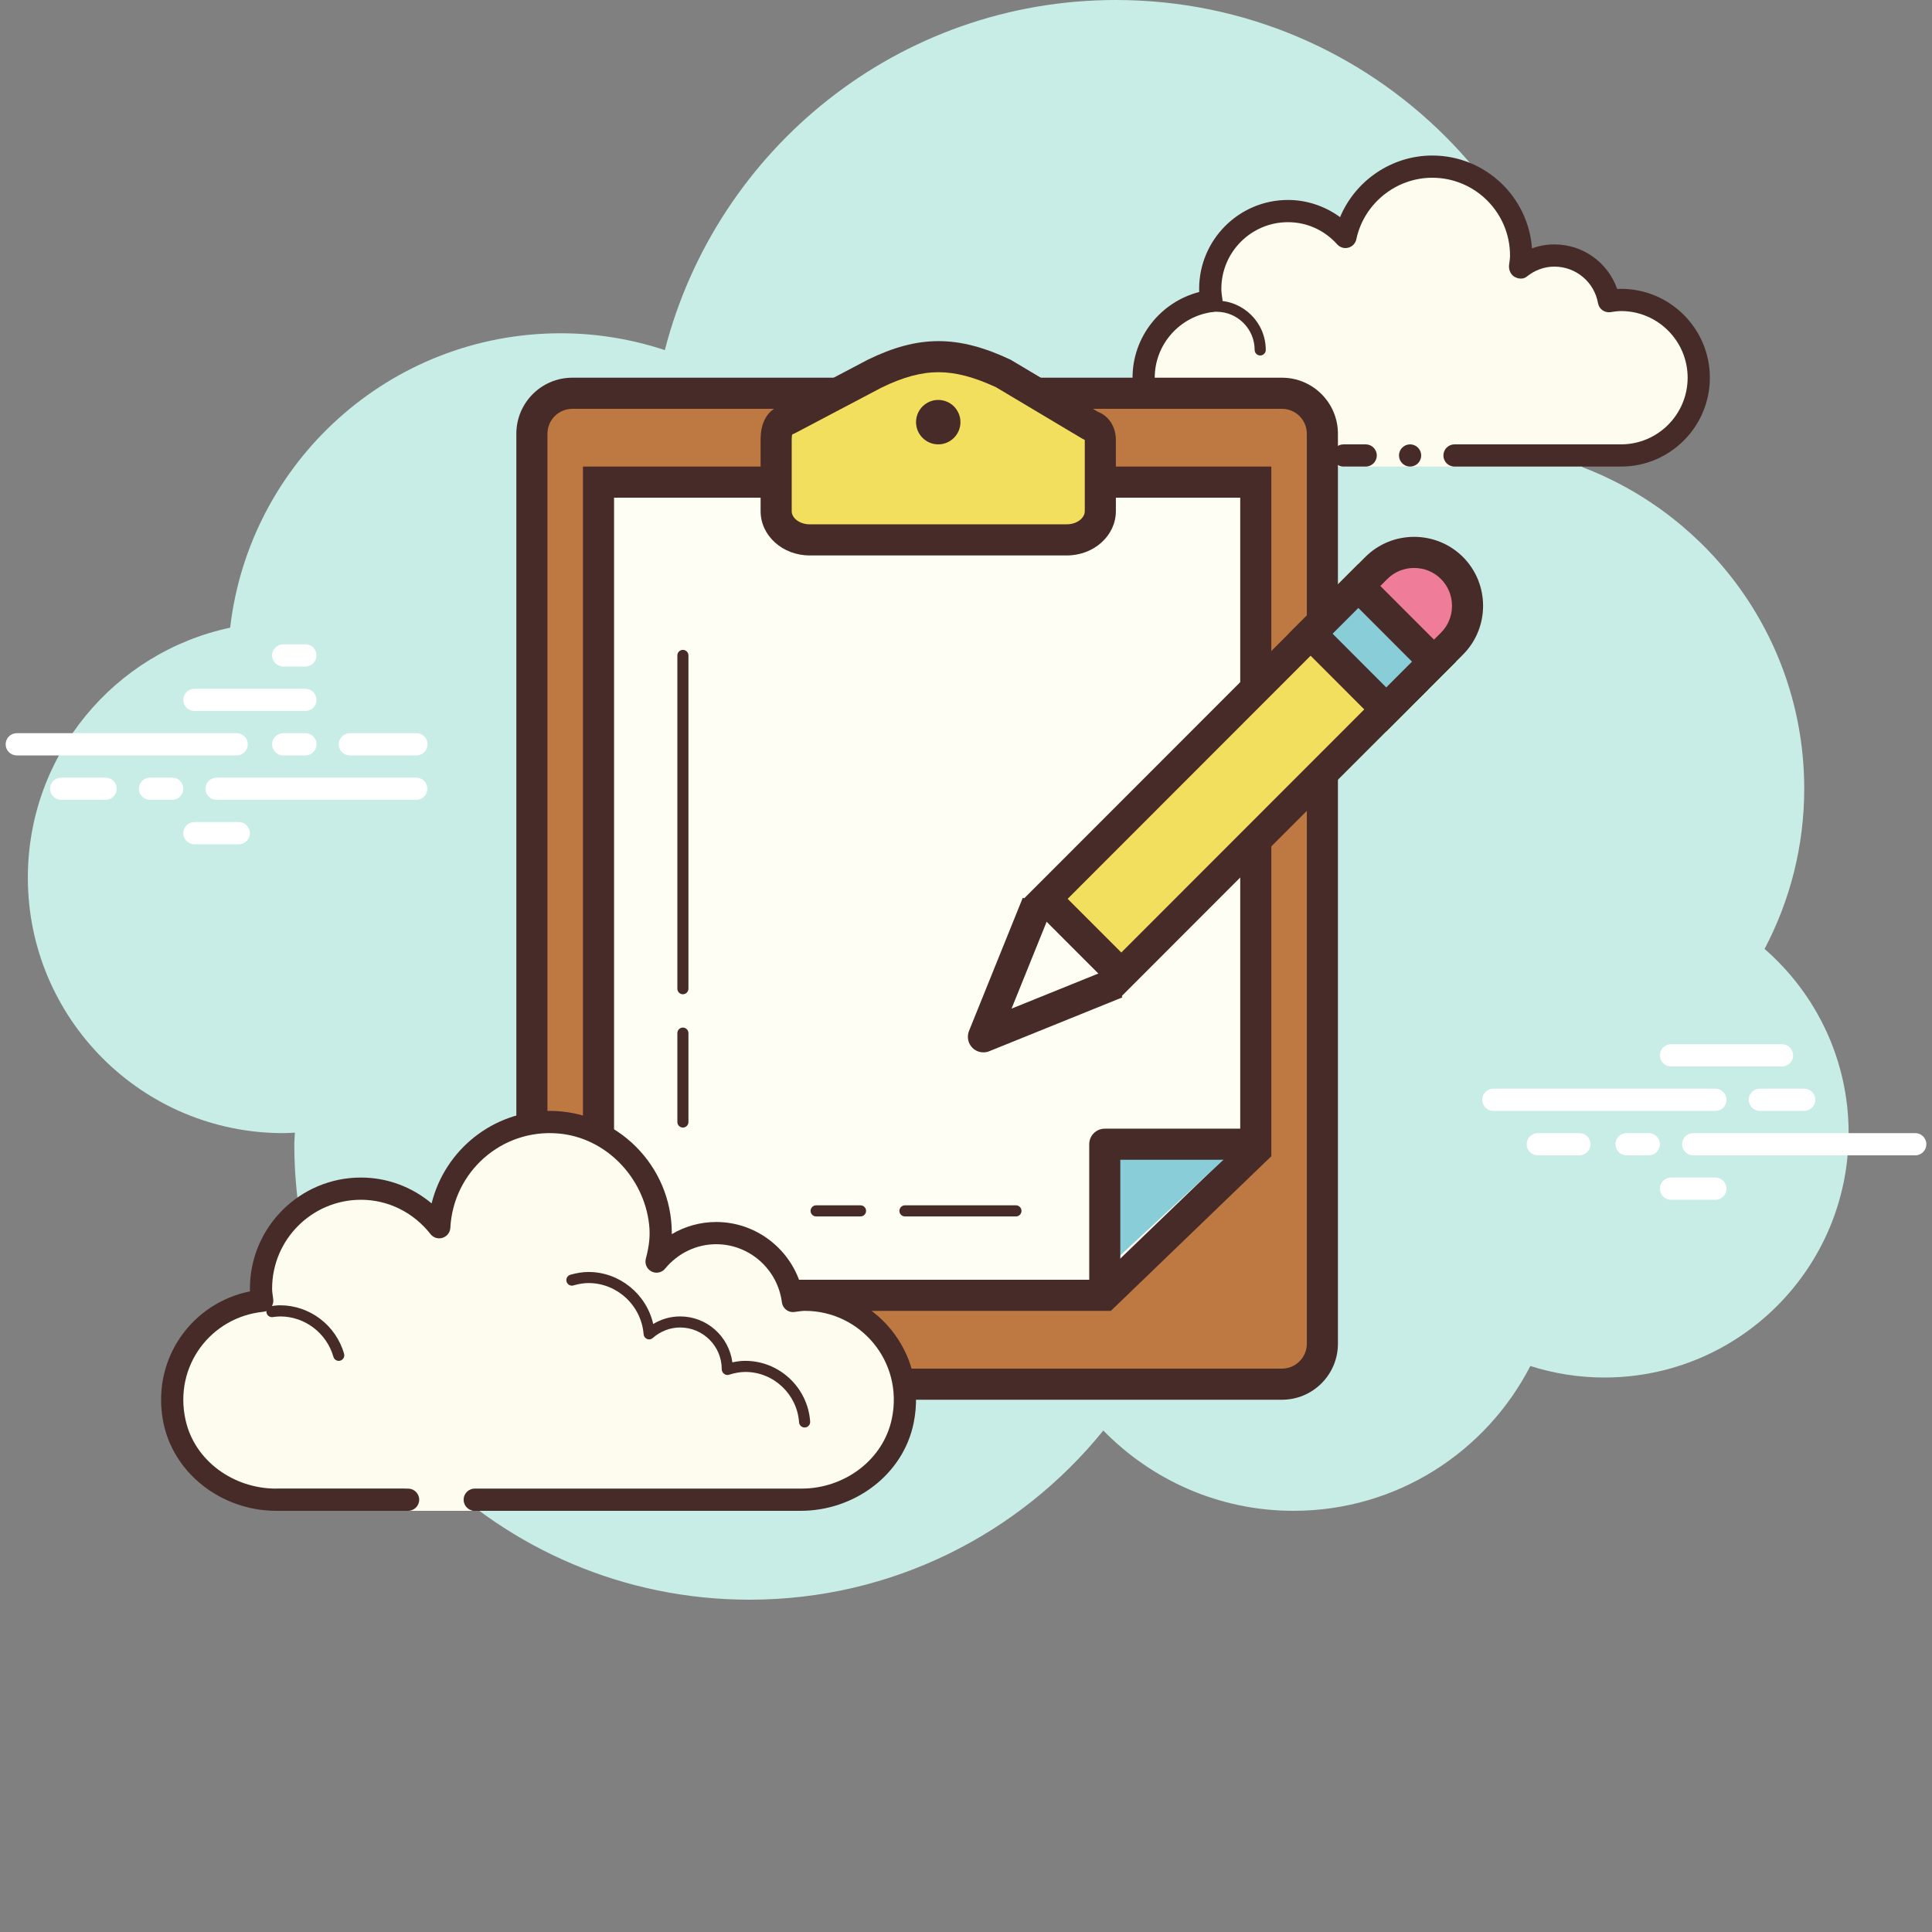 <svg xmlns="http://www.w3.org/2000/svg" width="375" viewBox="0 0 375 375" height="375" version="1.0"><rect x="0" y="0" width="375" height="375" fill="#808080" stroke="none"/><defs><clipPath id="a"><path d="M 5 0 L 359 0 L 359 310.5 L 5 310.5 Z M 5 0"/></clipPath></defs><g clip-path="url(#a)"><path fill="#C7EDE6" d="M 342.504 184.188 C 347.398 174.895 350.199 164.328 350.199 153.094 C 350.199 124.539 332.273 100.234 307.094 90.656 C 307.094 90.629 307.098 90.598 307.098 90.562 C 307.098 40.547 266.578 0 216.59 0 C 174.422 0 139.094 28.898 129.043 67.953 C 122.684 65.859 115.902 64.688 108.844 64.688 C 75.691 64.688 48.406 89.668 44.672 121.836 C 22.242 126.586 5.406 146.492 5.406 170.344 C 5.406 197.734 27.598 219.938 54.973 219.938 C 55.734 219.938 56.488 219.887 57.238 219.844 C 57.219 220.598 57.125 221.336 57.125 222.094 C 57.125 270.918 96.684 310.5 145.477 310.5 C 173.223 310.5 197.953 297.684 214.152 277.664 C 223.539 287.262 236.59 293.25 251.07 293.25 C 271.113 293.25 288.453 281.82 297.039 265.141 C 301.574 266.586 306.398 267.375 311.41 267.375 C 337.594 267.375 358.816 246.137 358.816 219.938 C 358.816 205.66 352.484 192.887 342.504 184.188 Z M 342.504 184.188"/></g><path fill="#FFF" d="M 45.941 146.625 L 3.254 146.625 C 2.062 146.625 1.098 145.66 1.098 144.469 C 1.098 143.277 2.062 142.312 3.254 142.312 L 45.941 142.312 C 47.133 142.312 48.098 143.277 48.098 144.469 C 48.098 145.66 47.137 146.625 45.941 146.625 Z M 45.941 146.625"/><path fill="#FFF" d="M 59.281 146.625 L 54.973 146.625 C 53.781 146.625 52.816 145.66 52.816 144.469 C 52.816 143.277 53.781 142.312 54.973 142.312 L 59.281 142.312 C 60.469 142.312 61.438 143.277 61.438 144.469 C 61.438 145.66 60.473 146.625 59.281 146.625 Z M 59.281 146.625"/><path fill="#FFF" d="M 80.793 155.25 L 42.043 155.25 C 40.852 155.25 39.887 154.285 39.887 153.094 C 39.887 151.902 40.852 150.938 42.043 150.938 L 80.793 150.938 C 81.98 150.938 82.945 151.902 82.945 153.094 C 82.945 154.285 81.98 155.25 80.793 155.25 Z M 80.793 155.25"/><path fill="#FFF" d="M 33.422 155.25 L 29.113 155.25 C 27.922 155.25 26.957 154.285 26.957 153.094 C 26.957 151.902 27.922 150.938 29.113 150.938 L 33.422 150.938 C 34.609 150.938 35.578 151.902 35.578 153.094 C 35.578 154.285 34.613 155.25 33.422 155.25 Z M 33.422 155.25"/><path fill="#FFF" d="M 20.492 155.25 L 11.871 155.25 C 10.684 155.25 9.719 154.285 9.719 153.094 C 9.719 151.902 10.684 150.938 11.871 150.938 L 20.492 150.938 C 21.68 150.938 22.648 151.902 22.648 153.094 C 22.648 154.285 21.684 155.25 20.492 155.25 Z M 20.492 155.25"/><path fill="#FFF" d="M 46.352 163.875 L 37.73 163.875 C 36.543 163.875 35.578 162.91 35.578 161.719 C 35.578 160.527 36.543 159.562 37.73 159.562 L 46.352 159.562 C 47.539 159.562 48.508 160.527 48.508 161.719 C 48.508 162.91 47.539 163.875 46.352 163.875 Z M 46.352 163.875"/><path fill="#FFF" d="M 59.281 125.062 C 58.52 125.062 55.734 125.062 54.973 125.062 C 53.781 125.062 52.816 126.027 52.816 127.219 C 52.816 128.41 53.781 129.375 54.973 129.375 C 55.734 129.375 58.52 129.375 59.281 129.375 C 60.469 129.375 61.438 128.41 61.438 127.219 C 61.438 126.027 60.469 125.062 59.281 125.062 Z M 59.281 125.062"/><path fill="#FFF" d="M 59.281 133.688 C 58.52 133.688 38.492 133.688 37.73 133.688 C 36.543 133.688 35.578 134.652 35.578 135.844 C 35.578 137.035 36.543 138 37.73 138 C 38.492 138 58.52 138 59.281 138 C 60.469 138 61.438 137.035 61.438 135.844 C 61.438 134.652 60.469 133.688 59.281 133.688 Z M 59.281 133.688"/><path fill="#FFF" d="M 80.828 142.312 C 80.066 142.312 68.664 142.312 67.902 142.312 C 66.711 142.312 65.746 143.277 65.746 144.469 C 65.746 145.66 66.711 146.625 67.902 146.625 C 68.664 146.625 80.066 146.625 80.828 146.625 C 82.02 146.625 82.984 145.66 82.984 144.469 C 82.984 143.277 82.02 142.312 80.828 142.312 Z M 80.828 142.312"/><path fill="#FFF" d="M 332.957 215.625 L 289.859 215.625 C 288.672 215.625 287.703 214.66 287.703 213.469 C 287.703 212.277 288.672 211.312 289.859 211.312 L 332.957 211.312 C 334.148 211.312 335.113 212.277 335.113 213.469 C 335.113 214.66 334.148 215.625 332.957 215.625 Z M 332.957 215.625"/><path fill="#FFF" d="M 350.199 215.625 L 341.578 215.625 C 340.391 215.625 339.422 214.66 339.422 213.469 C 339.422 212.277 340.391 211.312 341.578 211.312 L 350.199 211.312 C 351.387 211.312 352.352 212.277 352.352 213.469 C 352.352 214.66 351.387 215.625 350.199 215.625 Z M 350.199 215.625"/><path fill="#FFF" d="M 371.746 224.25 L 328.648 224.25 C 327.461 224.25 326.492 223.285 326.492 222.094 C 326.492 220.902 327.461 219.938 328.648 219.938 L 371.746 219.938 C 372.938 219.938 373.902 220.902 373.902 222.094 C 373.902 223.285 372.941 224.25 371.746 224.25 Z M 371.746 224.25"/><path fill="#FFF" d="M 320.027 224.25 L 315.719 224.25 C 314.531 224.25 313.562 223.285 313.562 222.094 C 313.562 220.902 314.531 219.938 315.719 219.938 L 320.027 219.938 C 321.219 219.938 322.184 220.902 322.184 222.094 C 322.184 223.285 321.219 224.25 320.027 224.25 Z M 320.027 224.25"/><path fill="#FFF" d="M 306.562 224.25 L 298.48 224.25 C 297.289 224.25 296.324 223.285 296.324 222.094 C 296.324 220.902 297.289 219.938 298.48 219.938 L 306.562 219.938 C 307.75 219.938 308.715 220.902 308.715 222.094 C 308.715 223.285 307.75 224.25 306.562 224.25 Z M 306.562 224.25"/><path fill="#FFF" d="M 345.887 207 L 324.34 207 C 323.148 207 322.184 206.035 322.184 204.844 C 322.184 203.652 323.148 202.688 324.34 202.688 L 345.887 202.688 C 347.078 202.688 348.043 203.652 348.043 204.844 C 348.043 206.035 347.082 207 345.887 207 Z M 345.887 207"/><path fill="#FFF" d="M 332.957 232.875 L 324.34 232.875 C 323.148 232.875 322.184 231.91 322.184 230.719 C 322.184 229.527 323.148 228.562 324.34 228.562 L 332.957 228.562 C 334.148 228.562 335.113 229.527 335.113 230.719 C 335.113 231.91 334.148 232.875 332.957 232.875 Z M 332.957 232.875"/><path fill="#FDFCEF" d="M 252.148 88.406 C 252.148 88.406 245.395 88.406 237.062 88.406 C 228.734 88.406 221.98 81.648 221.98 73.312 C 221.98 65.633 227.734 59.367 235.145 58.414 C 235.023 57.641 234.91 56.867 234.91 56.062 C 234.91 47.727 241.664 40.969 249.992 40.969 C 254.441 40.969 258.398 42.93 261.156 45.992 C 262.812 38.195 269.719 32.344 278.008 32.344 C 287.527 32.344 295.246 40.066 295.246 49.594 C 295.246 50.418 295.117 51.207 295.008 52 C 296.852 50.516 299.164 49.594 301.711 49.594 C 307.004 49.594 311.387 53.418 312.293 58.457 C 313.066 58.336 313.836 58.219 314.641 58.219 C 322.973 58.219 329.727 64.977 329.727 73.312 C 329.727 81.648 322.973 88.406 314.641 88.406 C 306.312 88.406 282.316 88.406 282.316 88.406 L 282.316 90.562 L 252.148 90.562 Z M 252.148 88.406"/><path fill="#472B29" d="M 244.605 69 C 245.199 69 245.684 68.516 245.684 67.922 C 245.684 62.648 241.395 58.355 236.125 58.355 C 235.977 58.395 232.949 58.352 230.762 58.941 C 230.191 59.098 229.848 59.688 230.004 60.262 C 230.16 60.84 230.75 61.18 231.324 61.023 C 233.238 60.504 236.062 60.504 236.121 60.512 C 240.207 60.512 243.527 63.84 243.527 67.922 C 243.527 68.516 244.012 69 244.605 69 Z M 244.605 69"/><path fill="#472B29" d="M 275.852 88.406 C 275.852 88.691 275.797 88.969 275.688 89.23 C 275.578 89.496 275.422 89.73 275.223 89.93 C 275.02 90.133 274.785 90.289 274.523 90.398 C 274.258 90.508 273.984 90.562 273.699 90.562 C 273.414 90.562 273.137 90.508 272.875 90.398 C 272.609 90.289 272.375 90.133 272.176 89.93 C 271.973 89.73 271.816 89.496 271.707 89.23 C 271.598 88.969 271.543 88.691 271.543 88.406 C 271.543 88.121 271.598 87.844 271.707 87.582 C 271.816 87.316 271.973 87.082 272.176 86.883 C 272.375 86.68 272.609 86.523 272.875 86.414 C 273.137 86.305 273.414 86.25 273.699 86.25 C 273.984 86.25 274.258 86.305 274.523 86.414 C 274.785 86.523 275.02 86.68 275.223 86.883 C 275.422 87.082 275.578 87.316 275.688 87.582 C 275.797 87.844 275.852 88.121 275.852 88.406 Z M 275.852 88.406"/><path fill="#472B29" d="M 237.062 90.562 L 252.148 90.562 C 253.34 90.562 254.305 89.598 254.305 88.406 C 254.305 87.215 253.34 86.25 252.148 86.25 L 237.062 86.25 C 229.934 86.25 224.133 80.445 224.133 73.312 C 224.133 66.859 228.984 61.375 235.418 60.551 C 235.996 60.473 236.516 60.172 236.867 59.707 C 237.215 59.242 237.359 58.656 237.27 58.082 C 237.172 57.418 237.062 56.754 237.062 56.062 C 237.062 48.93 242.863 43.125 249.992 43.125 C 253.656 43.125 257.055 44.656 259.559 47.438 C 260.098 48.035 260.941 48.293 261.711 48.074 C 262.496 47.863 263.094 47.234 263.262 46.441 C 264.734 39.523 270.934 34.5 278.008 34.5 C 286.324 34.5 293.094 41.27 293.094 49.594 C 293.094 50.211 293 50.801 292.914 51.395 C 292.789 52.273 293.188 53.285 293.957 53.727 C 294.73 54.164 295.664 54.234 296.355 53.684 C 297.93 52.418 299.777 51.75 301.711 51.75 C 305.875 51.75 309.438 54.73 310.172 58.84 C 310.379 59.992 311.449 60.762 312.625 60.586 C 313.289 60.484 313.953 60.375 314.641 60.375 C 321.77 60.375 327.57 66.18 327.57 73.312 C 327.57 80.445 321.77 86.25 314.641 86.25 L 282.316 86.25 C 281.129 86.25 280.164 87.215 280.164 88.406 C 280.164 89.598 281.129 90.562 282.316 90.562 L 314.641 90.562 C 324.148 90.562 331.883 82.824 331.883 73.312 C 331.883 63.801 324.148 56.062 314.641 56.062 C 314.387 56.062 314.141 56.07 313.891 56.09 C 312.109 50.973 307.27 47.438 301.711 47.438 C 300.207 47.438 298.742 47.699 297.355 48.215 C 296.645 38.152 288.238 30.188 278.008 30.188 C 270.117 30.188 263.07 35.047 260.109 42.148 C 257.18 40.004 253.637 38.812 249.992 38.812 C 240.484 38.812 232.754 46.551 232.754 56.062 C 232.754 56.27 232.758 56.473 232.77 56.676 C 225.258 58.605 219.824 65.418 219.824 73.312 C 219.824 82.824 227.555 90.562 237.062 90.562 Z M 237.062 90.562"/><path fill="#472B29" d="M 260.77 86.25 C 261.453 86.25 264.395 86.25 265.078 86.25 C 266.27 86.25 267.234 87.215 267.234 88.406 C 267.234 89.598 266.27 90.562 265.078 90.562 C 264.395 90.562 261.453 90.562 260.77 90.562 C 259.578 90.562 258.613 89.598 258.613 88.406 C 258.613 87.215 259.578 86.25 260.77 86.25 Z M 260.77 86.25"/><path fill="#BE7841" d="M 111.09 268.668 C 106.762 268.668 103.242 265.145 103.242 260.816 L 103.242 84.184 C 103.242 79.855 106.762 76.332 111.09 76.332 L 248.82 76.332 C 253.148 76.332 256.668 79.855 256.668 84.184 L 256.668 260.812 C 256.668 265.141 253.148 268.664 248.82 268.664 L 111.09 268.664 Z M 111.09 268.668"/><path fill="#472B29" d="M 248.82 79.352 C 251.488 79.352 253.656 81.52 253.656 84.188 L 253.656 260.812 C 253.656 263.48 251.488 265.648 248.82 265.648 L 111.094 265.648 C 108.426 265.648 106.258 263.48 106.258 260.812 L 106.258 84.188 C 106.258 81.52 108.426 79.352 111.094 79.352 L 248.82 79.352 M 248.82 73.312 L 111.094 73.312 C 105.09 73.312 100.223 78.18 100.223 84.188 L 100.223 260.812 C 100.223 266.82 105.09 271.688 111.094 271.688 L 248.82 271.688 C 254.824 271.688 259.691 266.82 259.691 260.812 L 259.691 84.188 C 259.691 78.18 254.824 73.312 248.82 73.312 Z M 248.82 73.312"/><path fill="#FFFEF4" d="M 116.172 251.418 L 116.172 93.582 L 243.742 93.582 L 243.742 223.137 L 214.398 251.418 Z M 116.172 251.418"/><path fill="#472B29" d="M 240.727 96.602 L 240.727 221.855 L 213.184 248.398 L 119.188 248.398 L 119.188 96.602 L 240.727 96.602 M 246.762 90.562 L 113.152 90.562 L 113.152 254.438 L 215.617 254.438 L 246.762 224.422 Z M 246.762 90.562"/><path fill="#88CDD7" d="M 238.41 224.25 L 216.574 244.469 L 216.449 224.25 Z M 238.41 224.25"/><path fill="#F2DF5E" d="M 157.148 104.793 C 153.566 104.793 150.648 102.293 150.648 99.219 L 150.648 85.273 C 150.648 82.203 152.074 81.73 152.539 81.574 C 152.691 81.52 152.844 81.457 152.988 81.383 L 169.824 72.5 C 174.363 70.281 178.301 69.23 182.152 69.23 C 186.012 69.23 190.059 70.289 194.875 72.559 L 211.535 82.516 C 211.68 82.602 211.824 82.672 211.98 82.73 C 213.523 83.34 213.566 85.078 213.566 85.273 L 213.566 99.219 C 213.566 102.293 210.648 104.793 207.066 104.793 Z M 157.148 104.793"/><path fill="#472B29" d="M 182.16 72.246 C 185.5 72.246 189.055 73.18 193.34 75.168 L 209.996 85.102 C 210.18 85.211 210.363 85.309 210.555 85.395 L 210.555 99.215 C 210.555 100.598 208.961 101.77 207.07 101.77 L 157.148 101.77 C 155.262 101.77 153.668 100.598 153.668 99.215 L 153.668 85.266 C 153.668 84.832 153.715 84.52 153.762 84.332 C 153.977 84.246 154.188 84.148 154.395 84.043 L 171.074 75.25 C 175.266 73.199 178.785 72.246 182.16 72.246 M 182.16 66.211 C 177.734 66.211 173.355 67.418 168.426 69.828 L 151.586 78.703 C 148.438 79.758 147.633 82.75 147.633 85.27 L 147.633 99.219 C 147.633 103.965 151.895 107.812 157.148 107.812 L 207.07 107.812 C 212.328 107.812 216.59 103.965 216.59 99.219 L 216.59 85.27 C 216.59 83.598 215.781 80.977 213.086 79.918 L 196.172 69.828 C 191.059 67.418 186.586 66.211 182.16 66.211 Z M 182.16 66.211"/><path fill="#472B29" d="M 186.422 81.938 C 186.422 82.219 186.395 82.5 186.34 82.777 C 186.285 83.055 186.203 83.328 186.094 83.586 C 185.984 83.848 185.852 84.098 185.695 84.332 C 185.539 84.57 185.359 84.785 185.16 84.988 C 184.961 85.188 184.742 85.367 184.508 85.523 C 184.273 85.68 184.023 85.812 183.762 85.922 C 183.5 86.031 183.23 86.113 182.953 86.168 C 182.676 86.223 182.395 86.25 182.113 86.25 C 181.828 86.25 181.551 86.223 181.273 86.168 C 180.996 86.113 180.727 86.031 180.465 85.922 C 180.203 85.812 179.953 85.68 179.719 85.523 C 179.484 85.367 179.266 85.188 179.066 84.988 C 178.863 84.785 178.688 84.57 178.527 84.332 C 178.371 84.098 178.238 83.848 178.129 83.586 C 178.023 83.328 177.941 83.055 177.887 82.777 C 177.832 82.5 177.801 82.219 177.801 81.938 C 177.801 81.656 177.832 81.375 177.887 81.098 C 177.941 80.82 178.023 80.547 178.129 80.289 C 178.238 80.027 178.371 79.777 178.527 79.543 C 178.688 79.305 178.863 79.09 179.066 78.887 C 179.266 78.688 179.484 78.508 179.719 78.352 C 179.953 78.195 180.203 78.062 180.465 77.953 C 180.727 77.844 180.996 77.762 181.273 77.707 C 181.551 77.652 181.828 77.625 182.113 77.625 C 182.395 77.625 182.676 77.652 182.953 77.707 C 183.23 77.762 183.5 77.844 183.762 77.953 C 184.023 78.062 184.273 78.195 184.508 78.352 C 184.742 78.508 184.961 78.688 185.16 78.887 C 185.359 79.09 185.539 79.305 185.695 79.543 C 185.852 79.777 185.984 80.027 186.094 80.289 C 186.203 80.547 186.285 80.82 186.34 81.098 C 186.395 81.375 186.422 81.656 186.422 81.938 Z M 186.422 81.938"/><path fill="#472B29" d="M 217.453 250.125 L 211.418 250.125 L 211.418 222.094 C 211.418 220.426 212.77 219.074 214.438 219.074 L 242.449 219.074 L 242.449 225.113 L 217.453 225.113 Z M 217.453 250.125"/><path fill="#FDFCEF" d="M 78.676 288.938 L 53.895 288.938 C 43.184 292.172 34.5 283.48 34.5 272.766 C 34.5 262.703 42.18 254.527 51.977 253.555 C 51.879 252.773 51.738 252.008 51.738 251.203 C 51.738 240.488 60.422 231.797 71.133 231.797 C 77.332 231.797 82.781 234.754 86.332 239.285 C 86.938 227.914 96.254 218.859 107.766 218.859 C 119.668 218.859 129.316 228.516 129.316 240.422 C 129.316 242.344 128.984 244.172 128.512 245.949 C 131.277 242.602 135.406 240.422 140.09 240.422 C 147.766 240.422 154.031 246.18 154.98 253.598 C 155.762 253.5 156.523 253.359 157.332 253.359 C 168.039 253.359 176.727 262.051 176.727 272.766 C 176.727 283.48 168.039 292.172 157.332 288.938 L 91.605 288.938 L 91.605 293.25 L 78.676 293.25 Z M 78.676 288.938"/><path fill="#472B29" d="M 106.688 215.625 C 119.762 215.625 130.395 226.266 130.395 239.344 C 130.395 239.414 130.395 239.477 130.395 239.547 C 132.988 238.016 135.953 237.188 139.012 237.188 C 146.906 237.188 153.715 242.625 155.641 250.148 C 155.844 250.133 156.047 250.125 156.254 250.125 C 169.609 250.125 180.168 262.348 177.34 276.203 C 175.273 286.34 165.754 293.25 155.41 293.25 L 92.145 293.25 C 90.953 293.25 89.988 292.285 89.988 291.094 C 89.988 289.902 90.953 288.938 92.145 288.938 L 155.578 288.938 C 163.852 288.938 171.469 283.41 173.121 275.297 C 175.387 264.215 166.938 254.438 156.254 254.438 C 155.75 254.438 155.262 254.512 154.773 254.574 L 154.168 254.656 C 154.078 254.672 153.992 254.676 153.898 254.676 C 152.84 254.676 151.91 253.875 151.766 252.789 C 150.945 246.352 145.461 241.5 139.012 241.5 C 135.199 241.5 131.586 243.23 129.098 246.242 C 128.676 246.754 128.059 247.027 127.434 247.027 C 127.098 247.027 126.762 246.949 126.449 246.785 C 125.551 246.324 125.098 245.297 125.355 244.316 C 126.047 241.73 126.227 239.707 125.988 237.637 C 124.953 228.465 117.547 220.777 108.352 220.008 C 97.359 219.078 87.988 227.457 87.41 238.316 C 87.363 239.215 86.766 239.984 85.906 240.258 C 85.691 240.328 85.473 240.363 85.254 240.363 C 84.605 240.363 83.977 240.062 83.562 239.535 C 80.234 235.305 75.316 232.875 70.055 232.875 C 60.547 232.875 52.816 240.613 52.816 250.125 C 52.816 250.629 52.891 251.117 52.953 251.605 L 53.035 252.211 C 53.105 252.789 52.941 253.367 52.578 253.82 C 52.215 254.273 51.688 254.562 51.113 254.617 C 40.977 255.629 33.691 265.094 36.012 275.598 C 37.77 283.59 45.383 288.938 53.562 288.938 L 79.215 288.938 C 80.402 288.938 81.367 289.902 81.367 291.094 C 81.367 292.285 80.402 293.25 79.215 293.25 L 53.621 293.25 C 42.988 293.25 33.332 285.902 31.578 275.406 C 29.586 263.488 37.367 252.895 48.52 250.652 C 48.512 250.48 48.508 250.301 48.508 250.125 C 48.508 238.234 58.172 228.562 70.055 228.562 C 75.125 228.562 79.938 230.355 83.773 233.582 C 86.352 223.215 95.676 215.625 106.688 215.625 Z M 106.688 215.625"/><path fill="#472B29" d="M 114.23 246.891 C 120.277 246.891 125.477 251.199 126.785 256.984 C 128.367 256.027 130.176 255.516 132.012 255.516 C 137.191 255.516 141.484 259.383 142.152 264.434 C 143.027 264.238 143.859 264.141 144.672 264.141 C 151.262 264.141 156.789 269.316 157.25 275.922 C 157.289 276.516 156.844 277.031 156.25 277.074 C 156.223 277.074 156.195 277.074 156.172 277.074 C 155.609 277.074 155.137 276.637 155.098 276.074 C 154.715 270.594 150.137 266.293 144.672 266.293 C 143.688 266.293 142.648 266.473 141.492 266.84 C 141.398 266.871 141.297 266.883 141.203 266.883 C 140.965 266.883 140.73 266.797 140.531 266.652 C 140.254 266.449 140.09 266.094 140.09 265.75 C 140.09 261.289 136.465 257.664 132.012 257.664 C 130.082 257.664 128.195 258.387 126.703 259.703 C 126.504 259.879 126.246 259.977 125.992 259.977 C 125.855 259.977 125.723 259.949 125.594 259.895 C 125.215 259.742 124.953 259.387 124.926 258.98 C 124.484 253.406 119.793 249.039 114.242 249.039 C 113.344 249.039 112.41 249.184 111.301 249.5 C 111.203 249.531 111.098 249.543 111 249.543 C 110.531 249.543 110.105 249.227 109.969 248.758 C 109.805 248.184 110.137 247.59 110.711 247.426 C 112.004 247.062 113.129 246.891 114.23 246.891 Z M 114.23 246.891"/><path fill="#472B29" d="M 54.398 253.359 C 60.113 253.359 65.207 257.227 66.785 262.77 C 66.949 263.344 66.617 263.938 66.043 264.102 C 65.945 264.133 65.844 264.145 65.75 264.145 C 65.281 264.145 64.848 263.836 64.715 263.359 C 63.402 258.742 59.16 255.52 54.402 255.52 C 53.898 255.52 53.41 255.582 52.93 255.645 C 52.875 255.652 52.828 255.656 52.777 255.656 C 52.254 255.656 51.789 255.262 51.715 254.723 C 51.637 254.133 52.047 253.59 52.641 253.512 C 53.211 253.43 53.797 253.359 54.398 253.359 Z M 54.398 253.359"/><path fill="#FFFEF4" d="M 201.316 175.395 L 190.879 201.242 L 216.711 190.797"/><path fill="#472B29" d="M 190.879 204.262 C 190.094 204.262 189.324 203.957 188.746 203.379 C 187.891 202.52 187.629 201.234 188.082 200.109 L 198.52 174.258 L 204.117 176.523 L 196.34 195.773 L 215.582 187.992 L 217.848 193.594 L 192.012 204.043 C 191.645 204.191 191.258 204.262 190.879 204.262 Z M 190.879 204.262"/><path fill="#EF7D99" d="M 266.363 136.086 C 263.578 136.086 260.973 135.012 259.023 133.062 C 254.977 129.012 254.977 122.422 259.023 118.375 L 267.141 110.25 C 269.09 108.297 271.703 107.223 274.48 107.223 C 277.262 107.223 279.875 108.297 281.82 110.25 C 285.867 114.293 285.867 120.887 281.82 124.934 L 273.699 133.062 C 271.75 135.012 269.141 136.086 266.363 136.086 Z M 266.363 136.086"/><path fill="#472B29" d="M 274.48 110.242 C 276.461 110.242 278.309 111 279.688 112.383 C 281.066 113.766 281.832 115.613 281.832 117.594 C 281.832 119.574 281.07 121.422 279.688 122.805 L 271.57 130.926 C 270.191 132.309 268.34 133.07 266.363 133.07 C 264.383 133.07 262.535 132.309 261.156 130.926 C 258.285 128.055 258.285 123.379 261.156 120.508 L 269.277 112.383 C 270.656 111 272.504 110.242 274.48 110.242 M 274.48 104.203 C 271.047 104.203 267.613 105.504 265.008 108.109 L 256.891 116.234 C 251.68 121.449 251.68 129.98 256.891 135.191 C 259.492 137.797 262.926 139.105 266.363 139.105 C 269.797 139.105 273.234 137.801 275.836 135.191 L 283.957 127.066 C 289.168 121.855 289.168 113.324 283.957 108.109 C 281.348 105.504 277.914 104.203 274.48 104.203 Z M 274.48 104.203"/><path fill="#F2DF5E" d="M 202.961 174.449 L 258.238 119.141 L 272.914 133.824 L 217.641 189.137 Z M 202.961 174.449"/><path fill="#472B29" d="M 258.242 123.418 L 268.656 133.84 L 217.645 184.883 L 207.23 174.461 L 258.242 123.418 M 258.242 114.879 L 198.695 174.461 L 217.645 193.422 L 277.188 133.84 Z M 258.242 114.879"/><path fill="#88CDD7" d="M 254.387 123.012 L 263.648 113.738 L 278.328 128.426 L 269.062 137.695 Z M 254.387 123.012"/><path fill="#472B29" d="M 263.656 118.004 L 274.07 128.422 L 269.07 133.426 L 258.656 123.004 L 263.656 118.004 M 263.656 109.465 L 250.121 123.004 L 269.07 141.965 L 282.602 128.422 Z M 263.656 109.465"/><path fill="#472B29" d="M 132.547 218.859 C 131.953 218.859 131.473 218.375 131.473 217.781 L 131.473 200.531 C 131.473 199.938 131.953 199.453 132.547 199.453 C 133.145 199.453 133.625 199.938 133.625 200.531 L 133.625 217.781 C 133.625 218.375 133.145 218.859 132.547 218.859 Z M 132.547 218.859"/><path fill="#472B29" d="M 132.547 192.984 C 131.953 192.984 131.473 192.5 131.473 191.906 L 131.473 127.219 C 131.473 126.625 131.953 126.141 132.547 126.141 C 133.145 126.141 133.625 126.625 133.625 127.219 L 133.625 191.906 C 133.625 192.5 133.145 192.984 132.547 192.984 Z M 132.547 192.984"/><path fill="#472B29" d="M 167.027 236.109 L 158.406 236.109 C 157.812 236.109 157.332 235.625 157.332 235.031 C 157.332 234.438 157.812 233.953 158.406 233.953 L 167.027 233.953 C 167.621 233.953 168.105 234.438 168.105 235.031 C 168.105 235.625 167.621 236.109 167.027 236.109 Z M 167.027 236.109"/><path fill="#472B29" d="M 197.195 236.109 L 175.648 236.109 C 175.055 236.109 174.57 235.625 174.57 235.031 C 174.57 234.438 175.055 233.953 175.648 233.953 L 197.195 233.953 C 197.793 233.953 198.273 234.438 198.273 235.031 C 198.273 235.625 197.793 236.109 197.195 236.109 Z M 197.195 236.109"/></svg>